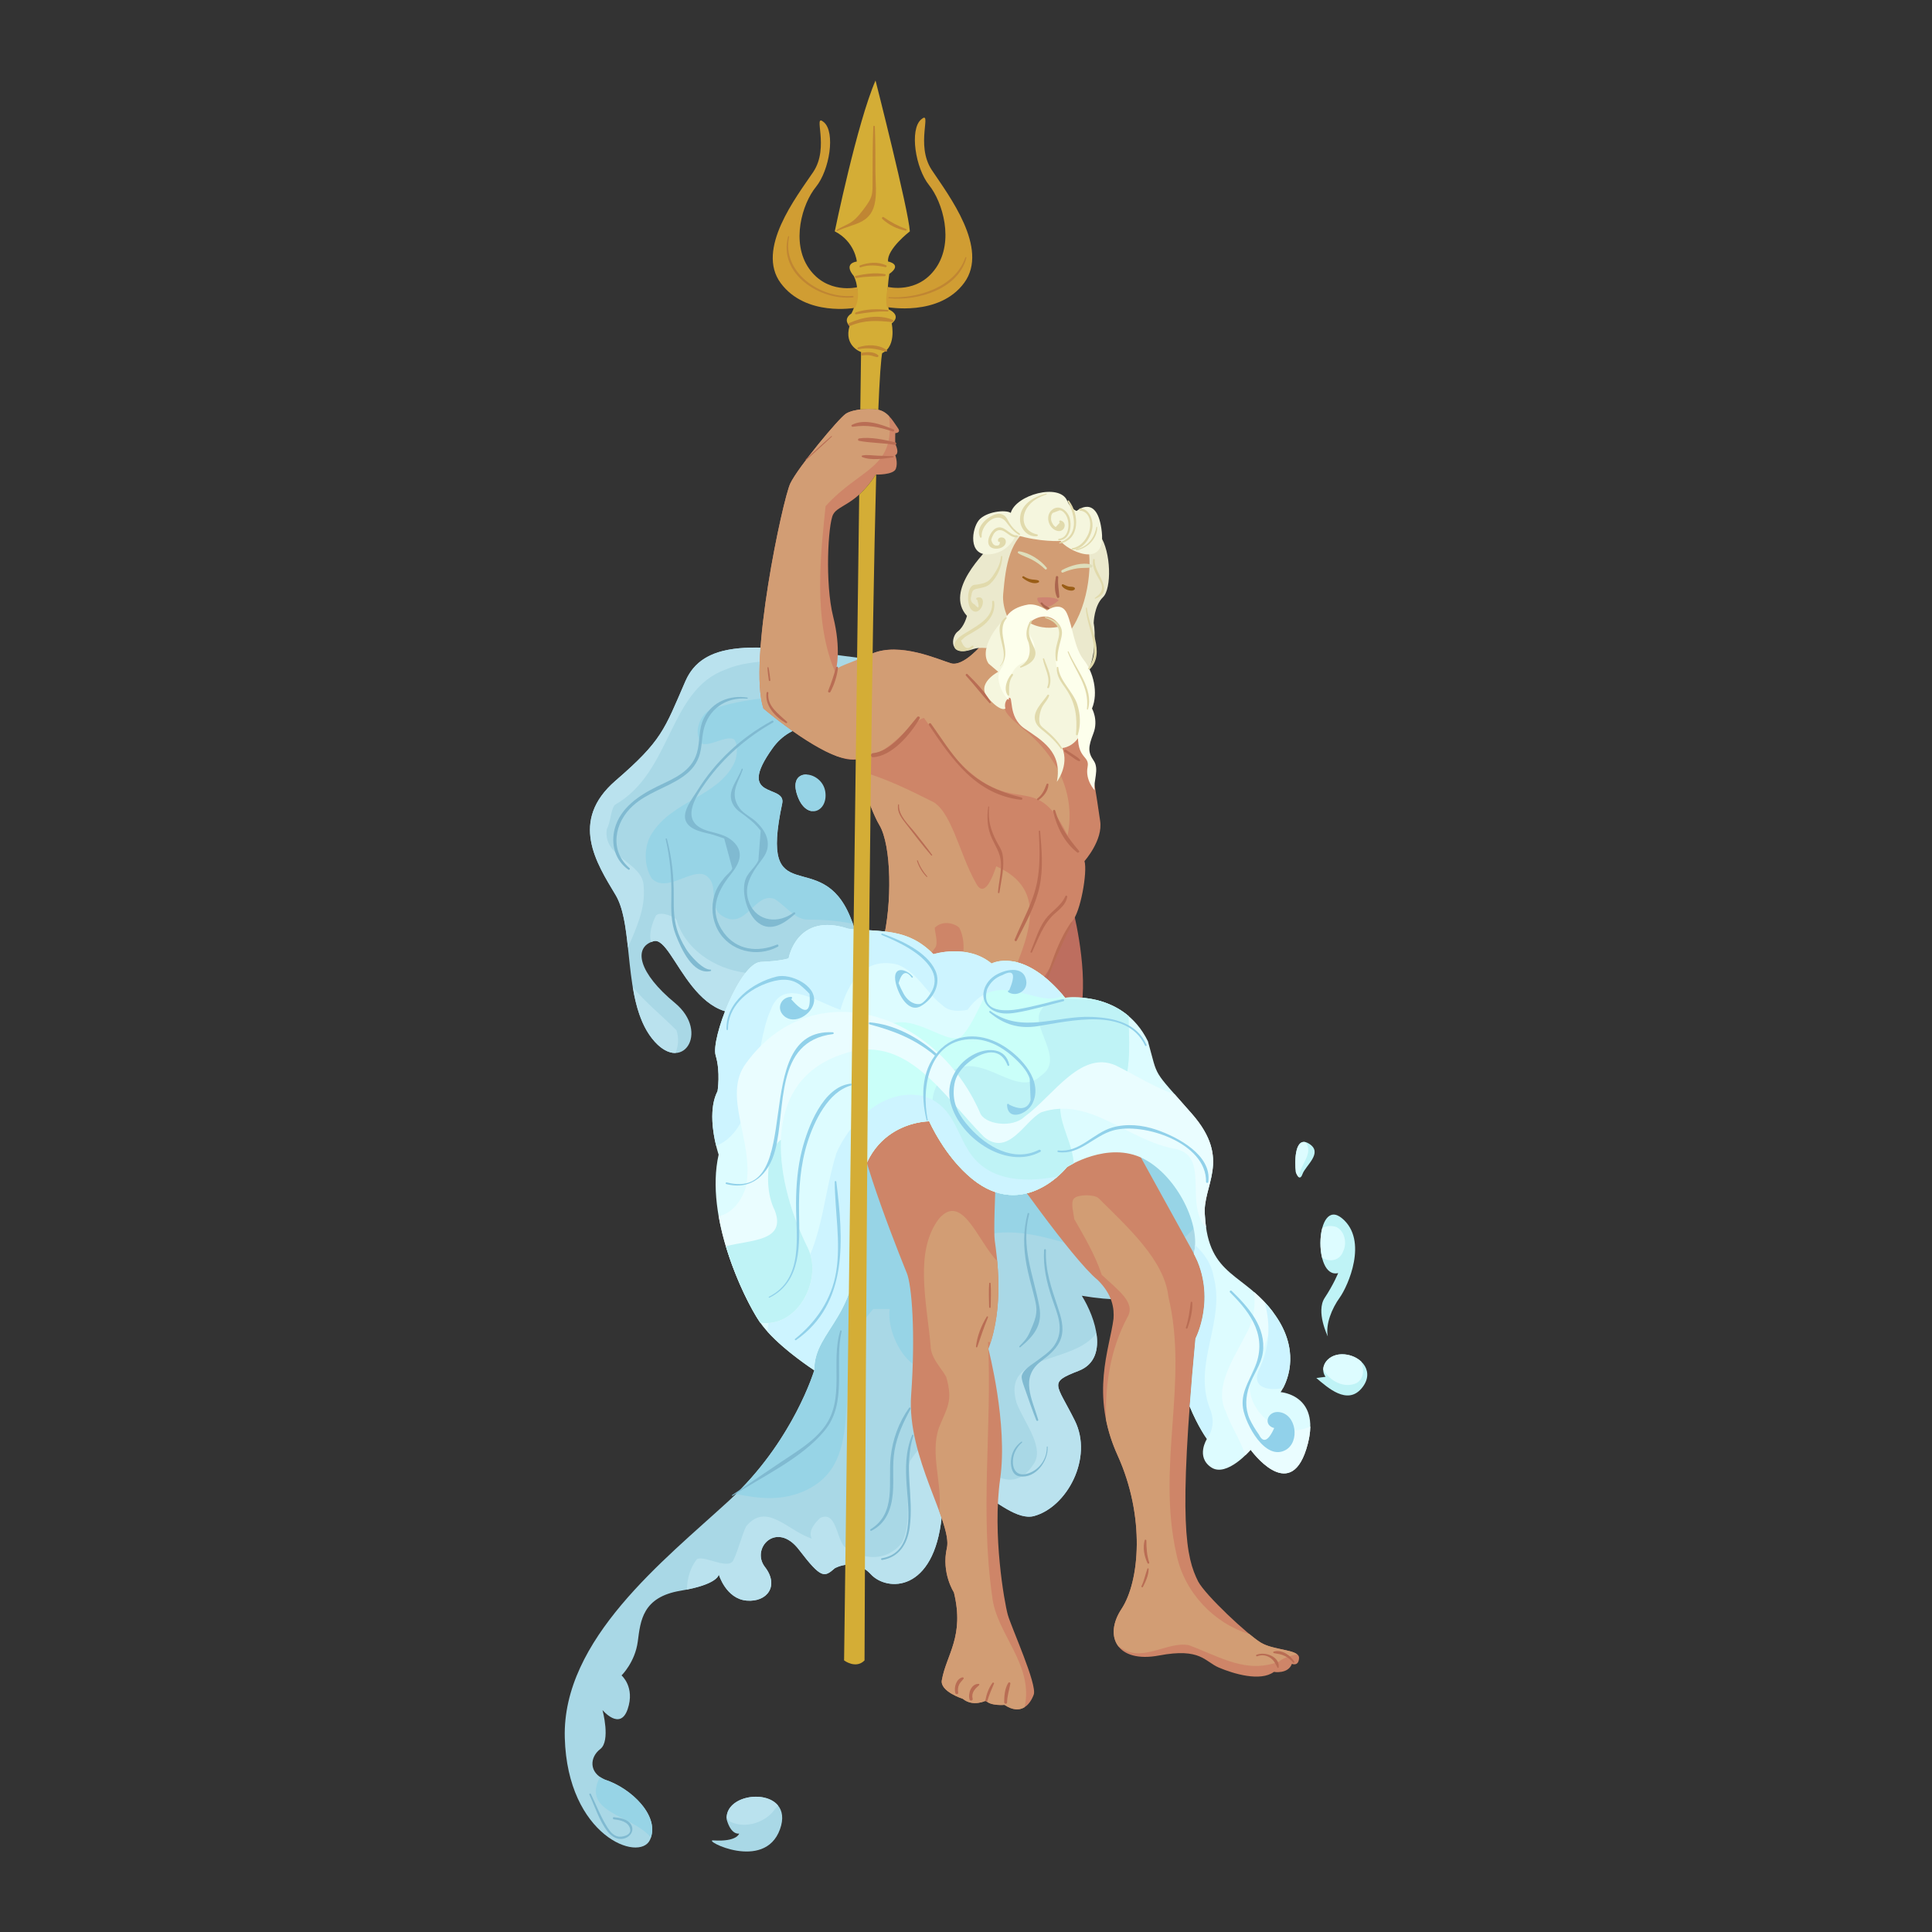 <?xml version="1.0" encoding="utf-8"?>
<!-- Designed by Vexels.com - 2019 All Rights Reserved - https://vexels.com/terms-and-conditions/  -->
<svg version="1.1" id="Layer_1" xmlns="http://www.w3.org/2000/svg" xmlns:xlink="http://www.w3.org/1999/xlink" x="0px" y="0px"
	 viewBox="0 0 1200 1200" enable-background="new 0 0 1200 1200" xml:space="preserve">
<rect x="0" y="0" width="1200" height="1200" fill="#333333" stroke="none"/>
<g>
	<g>
		<g>
			<path fill="#A9D8E6" d="M505.757,851.114c0,0-13.207,44.485-53.148,81.133c-39.941,36.648-103.496,86.021-101.81,147.122
				s46.338,77.559,52.925,63.416c6.587-14.143-10.953-31.883-28.138-37.469c-9.958-4.272-9.353-13.896-2.756-18.941
				s1.393-24.242,1.393-24.242s10.953,13.179,15.635-0.568s-3.807-20.927-3.807-20.927s8.404-8.199,10.088-21.063
				c1.684-12.863,2.878-27.608,26.596-31.552c23.718-3.945,23.703-10.127,23.703-10.127s4.436,15.185,17.339,16.269
				s20.292-9.333,11.34-20.881c-8.951-11.548,7.221-28.963,21.148-10.727s15.729,17.191,22.278,11.487
				c0,0,12.339-7.076,22.364,3.779s39.264,11.379,44.029-35.866c4.765-47.245,37.009,5.196,57.357-0.326s36.902-36.028,25.27-59.31
				c-11.632-23.282-16.543-23.544,2.41-30.876c18.953-7.331,10.606-32.696,1.966-46.626c148.203,25.229,43.05-166.078-58.58-155.501
				C539.331,638.465,484.894,779.917,505.757,851.114z"/>
			<g>
				<path fill="#97D4E6" d="M404.262,1141.276c4.752-13.872-12.093-30.569-28.676-35.96c-1.109-0.476-2.067-1.027-2.921-1.622
					C360.924,1126.116,392.412,1127.062,404.262,1141.276z"/>
				<path fill="#97D4E6" d="M501.649,925.103c40.741-20.37,10.185-78.935,40.741-112.037c2.546,0,7.639,0,10.185,0
					c-2.546,20.37,20.37,53.472,35.648,28.009c15.278-22.917-10.185-66.204,22.917-73.842
					c40.741-10.185,78.935,28.009,119.676,5.093c5.769-3.846,10.445-8.421,13.899-13.582
					c-7.461-48.702-70.037-115.806-131.356-109.424c-74.027-10.854-128.464,130.598-107.601,201.795
					c0,0-12.222,41.116-48.658,76.856C471.737,930.833,486.375,932.74,501.649,925.103z"/>
			</g>
			<path fill="#A9D8E6" d="M442.987,1143.099c-6.939-0.458,31.836,19.727,41.47-6.893c9.635-26.62-34.31-25.119-33.143-6.244
				c2.799,10.179,7.786,8.895,7.786,8.895S457.922,1144.084,442.987,1143.099z"/>
			<path fill="#BAE2EE" d="M631.51,871.631c5.093,12.732,17.824,28.009,10.185,38.194c-15.278,22.917-35.648-2.546-50.926-15.278
				c-10.185-7.639-20.37,5.093-25.463,12.732c-5.093,15.278,2.546,35.648-5.093,50.926c-10.185,12.731-25.463,10.185-35.648,2.546
				c-5.093-5.093-5.093-22.917-15.278-17.824c-2.546,2.546-7.639,7.639-5.093,12.731c-15.278-5.093-28.009-22.917-40.741-7.639
				c-2.546,5.093-5.093,15.278-7.639,20.37c-2.546,7.639-17.824-2.546-22.917,0c-4.116,5.145-6.119,11.956-6.244,18.916
				c19.78-3.933,19.782-9.409,19.782-9.409s4.436,15.185,17.339,16.269c12.903,1.084,20.292-9.333,11.341-20.881
				c-8.952-11.548,7.221-28.963,21.148-10.727c13.927,18.236,15.729,17.191,22.278,11.487c0,0,12.339-7.076,22.364,3.779
				c10.025,10.855,39.264,11.379,44.029-35.866c4.765-47.245,37.009,5.196,57.357-0.326c20.348-5.521,36.902-36.028,25.27-59.31
				c-11.632-23.282-16.543-23.544,2.41-30.876c10.366-4.01,12.556-13.415,11.008-23.392
				C666.415,848.053,621.677,839.675,631.51,871.631z"/>
			<path fill="#BAE2EE" d="M481.279,1123.714c0.707-0.707,1.36-1.466,1.987-2.248c-7.983-9.87-31.818-5.871-31.942,7.668
				c0.627,0.809,1.285,1.558,1.946,2.218C463.455,1136.445,476.186,1131.353,481.279,1123.714z"/>
		</g>
		<g>
			<path fill="#A9D8E6" d="M543.986,409.977c-63.082-7.885-105.137-17.085-118.279,13.142s-14.456,36.798-43.369,61.768
				c-28.913,24.97-11.828,51.254,0,70.968c11.828,19.713,4.093,65.306,22.492,88.962s36.647-3.538,14.306-21.937
				c-22.342-18.399-26.284-34.542-13.142-38.298s26.284,65.897,73.596,38.298s67.025-7.601,48.626-53.083
				c-18.399-45.483-57.153-1.719-42.376-70.727c2.665-12.445-29.529-1.625-5.874-34.48c23.656-32.855,77.162,3.213,81.105-28.328
				C565.013,404.72,543.986,409.977,543.986,409.977z"/>
			<path fill="#97D4E6" d="M485.839,499.07c2.665-12.445-29.529-1.625-5.874-34.48c23.656-32.855,77.162,3.213,81.105-28.328
				c1.447-11.573-0.473-18.18-3.478-21.922c-28.066,22.898-82.361,12.683-117.055,26.968c-5.093,2.546-10.185,12.731-5.093,20.37
				c5.093,2.546,15.278-5.093,20.37-2.546c2.546,2.546,2.546,10.185,0,15.278c-10.185,20.37-38.194,22.917-50.926,43.287
				c-5.093,7.639-5.093,20.37,0,28.009c10.185,10.185,28.009-10.185,35.648,0c5.093,5.093,0,17.824,7.639,22.917
				c15.278,10.185,20.37-15.278,33.102-10.185c7.639,5.093,12.731,12.732,20.37,12.732c9.64,0,19.273,0.755,28.157,2.647
				c-0.495-1.281-1.024-2.617-1.591-4.019C509.816,524.314,471.062,568.078,485.839,499.07z"/>
			<path fill="#BAE2EE" d="M376.881,515.15c2.546-5.093,2.546-12.731,5.093-15.278c35.648-20.37,33.102-71.296,68.75-84.028
				c17.001-7.556,41.007-3.911,62.666-9.838c-46.067-5.909-76.798-7.921-87.682,17.112c-13.142,30.227-14.456,36.798-43.369,61.768
				c-28.913,24.97-11.828,51.254,0,70.968c4.692,7.82,6.305,19.716,7.692,32.695c5.233-12.162,10.984-24.376,9.768-37.752
				C399.797,535.52,374.334,532.974,376.881,515.15z"/>
			<path fill="#BAE2EE" d="M463.455,604.27c-20.37-2.546-38.194-15.278-43.287-33.102c-2.546-2.546-10.185-5.093-12.731-2.546
				c-2.345,4.689-4.638,11.513-3.006,16.545c0.504-0.208,0.996-0.423,1.563-0.585c13.142-3.756,26.284,65.897,73.596,38.298
				c0.37-0.216,0.724-0.404,1.091-0.614C475.854,613.545,470.994,605.778,463.455,604.27z"/>
			<path fill="#BAE2EE" d="M393.007,613.03c1.983,11.947,5.21,23.286,11.822,31.787c5.278,6.786,10.538,9.373,14.836,9.198
				c1.695-4.699,2.068-9.398,0.502-14.097C410.458,630.209,400.756,622.548,393.007,613.03z"/>
			<path fill="#A9D8E6" d="M506.659,490.919c-5.004-2.546-4.921,0.816-7.557,3.861c0-4.275-1.771-10.333,2.171-13.678
				c-4.932-0.31-9.026,3.239-6.36,11.974c2.105,6.899,5.667,10.099,9.061,10.678C509.141,500.738,511.608,497.518,506.659,490.919z"
				/>
		</g>
		<g>
			<path fill="#BD6E5F" d="M665.98,563.037c0,0,9.341,34.844,5.958,61.038c0,0-26.659-3.526-31.531-17.497
				S665.98,563.037,665.98,563.037z"/>
			<g>
				<path fill="#CE8568" d="M610.156,400.094c0,0-11.733,14.146-19.415,11.92c-7.683-2.226-32.03-13.686-49.42-5.908
					c-17.39,7.779-22.007,9.49-22.007,9.49s3.35-12.059-1.818-32.6c-5.168-20.541-3.21-57.514,0-63.505
					c3.21-5.991,14.336-5.739,26.478-24.718c0,0,11.021,0.31,12.458-3.614s-0.381-8.472-0.381-8.472s2.946-0.572,0.064-6.892
					c0,0-0.172-1.393-0.048-6.765c0,0,3.838-0.099,1.652-3.131c-2.186-3.032-5.225-8.86-10.441-10.855
					c-5.216-1.995-17.344-1.077-21.913,1.95c-4.569,3.027-29.892,33.51-34.525,43.366c-4.633,9.857-26.359,110.883-16.646,139.716
					c0,0,39.896,34.122,57.495,31.642c0,0,7.087,28.279,14.561,40.826c7.474,12.547,7.997,48.926,2.068,72.381
					c-5.929,23.455,91.015,29.743,98.233,23.888c7.218-5.855,14.39-31.588,19.429-36.71s9.587-30.49,7.619-37.257
					c0,0,11.665-13.098,9.709-25.019c-1.956-11.921-5.603-46.234-14.121-52.447C660.669,451.164,610.156,400.094,610.156,400.094z"
					/>
				<path fill="#D29D74" d="M634.056,451.493c-2.546-2.546-10.185-7.639-10.185-12.731c-3.052-9.156-3.365-19.226-4.218-29.115
					c-5.687-5.701-9.497-9.552-9.497-9.552s-11.733,14.146-19.415,11.92c-7.683-2.226-31.927-13.451-49.42-5.908
					c-22.007,9.49-21.52,6.982-21.765,13.113c-15.278-33.102-9.528-77.187-6.774-104.825c21.577-23.921,43.65-23.236,39.36-55.987
					c-1.38-1.412-2.976-2.644-4.864-3.366c-5.216-1.996-17.344-1.077-21.913,1.95c-4.569,3.027-29.892,33.51-34.524,43.366
					c-4.633,9.857-26.359,110.883-16.646,139.716c0,0,26.759,22.88,46.115,29.801c27.83,8.848,41.68-20.207,53.558-24.01
					c53.276,77.971,64.87,23.425,89.256,72.994C668.216,493.395,656.973,469.317,634.056,451.493z"/>
				<path fill="#D29D74" d="M618.778,538.067c-2.546,7.639-7.639,20.37-12.731,10.185c-10.185-17.824-15.278-45.833-28.009-50.926
					c-13.611-6.805-27.246-13.599-44.458-18.604c2.6,9.207,7.544,25.212,12.671,33.819c7.474,12.547,7.997,48.926,2.068,72.381
					c-1.466,5.799,3.377,10.542,11.575,14.318c8.007-0.561,15.387-2.292,20.69-10.247c2.546-2.546,0-10.185,0-12.731
					c5.093-5.093,12.731-2.546,15.278,0c5.557,11.114,0.342,22.226,1.983,32.359c10.22,1.352,20.422,2.075,28.859,2.214
					C637.774,583.631,652.74,553.161,618.778,538.067z"/>
			</g>
		</g>
		<g>
			<path fill="#CE8568" d="M533.341,695.325c2.238-13.537,60.787-39.636,87.651-12.037c0,0-4.552,76.825-3.131,87.229
				s5.965,40.984-3.951,67.312c0,0,12.207,46.489,7.306,80.763c-4.901,34.274,2.611,76.6,4.717,84.284
				c2.107,7.683,18.417,43.425,16.143,49.669c-2.274,6.244-7.98,13.171-18.16,6.388c0,0-8.628,0.794-11.564-2.614
				c0,0-8.003,4.053-14.34-1.156c0,0-14.556-4.623-12.978-11.76c2.746-15.626,14.165-27.053,7.445-54.359
				c0,0-7.896-12.056-4.35-27.567s-24.974-56.285-22.209-94.901c2.765-38.616,0.415-68.287-2.686-75.838
				C563.233,790.737,530.699,711.305,533.341,695.325z"/>
			<path fill="#D29D74" d="M616.232,991.307c-7.639-53.472,0-104.398-2.546-157.87c0,0,0.643,0.21,1.604,0.389
				c5.728-17.975,5.302-37.292,4.086-50.55c-11.845-11.951-21.756-43.132-36.246-26.227c-15.278,20.37-7.639,50.926-5.093,78.935
				c0,7.639,7.156,14.242,9.703,19.334c4.323,15.322,0.483,18.86-4.61,31.591c-5.527,16.58,2.268,34.492,0.255,51.809
				c3.563,9.692,5.917,17.619,4.743,22.759c-3.545,15.51,4.351,27.567,4.351,27.567c6.719,27.306-4.699,38.733-7.445,54.359
				c-1.578,7.137,12.978,11.76,12.978,11.76c6.338,5.208,14.34,1.156,14.34,1.156c2.936,3.407,11.564,2.614,11.564,2.614
				c5.343,3.56,9.443,3.326,12.472,1.414C642.32,1033.754,618.569,1014.671,616.232,991.307z"/>
		</g>
		<g>
			<path fill="#CE8568" d="M623.12,720.589c0,0,42.796,61.557,58.648,74.407c9.457,9.321,10.305,18.057,9.849,24.139
				c-2.363,18.695-14.692,46.786,2.561,84.838s13.673,78.327,2.403,95.398c-11.27,17.071-2.692,33.793,23.328,28.882
				c26.02-4.911,28.302,3.803,37.292,7.578c8.99,3.775,25.639,8.833,34.042,2.607c0,0,8.754,1.553,11.163-4.97
				c0,0,4.263,1.802,4.448-3.669c0.185-5.472-15.496-4.505-23.78-9.558c-8.285-5.052-34.212-29.238-38.882-37.957
				c-7.581-15.126-12.453-36.394-1.662-150.913c0,0,13.743-26.185-1.674-54.009c-15.417-27.824-45.196-82.037-45.196-82.037
				S662.699,681.008,623.12,720.589z"/>
			<path fill="#D29D74" d="M738.454,1021.862c20.37,7.639,35.648,17.824,56.018,10.185c1.799-1.799,6.157-3.579,11.245-4.48
				c-3.695-3.074-15.729-3.11-22.643-7.327c-1.704-1.039-4.176-2.916-7.034-5.272c-22.004-6.688-40.207-25.708-45.225-49.124
				c-12.731-56.018,7.639-106.944-5.093-160.416c-2.546-22.917-25.463-43.287-43.287-61.111c-2.546-2.546-12.731-2.546-15.278,0
				c-2.546,2.546,0,10.185,0,12.731c6.088,10.654,13.025,22.237,17.123,34.712c9.814,9.381,21.48,17.23,15.979,26.399
				c-10.857,20.357-13.756,42.16-13.326,63.483c1.387,7.023,3.675,14.46,7.244,22.33c17.253,38.052,13.673,78.327,2.403,95.398
				c-5.79,8.77-6.304,17.425-1.943,23.125c1,0.735,2.032,1.392,3.076,1.913C710.445,1032.047,725.723,1019.316,738.454,1021.862z"/>
		</g>
		<path fill="#EBE9CD" d="M616.42,337.515c-4.415,5.449-30.097,29.327-15.83,45.03c0,0-1.606,6.676-5.754,9.72
			c-4.149,3.045-5.94,16.371,9.741,10.858s67.31,22.139,71.558,13.077c4.248-9.062,4.342-23.34,3.166-29.271
			c0,0,0.244-10.737,5.756-15.963c5.512-5.226,5.122-28.212-1.747-38.239C676.44,322.7,642.482,305.348,616.42,337.515z"/>
		<path fill="#D29D74" d="M676.134,341.259c2.233,13.824-1.284,42.759-17.246,57.276s-37.404-11.608-35.795-29.532
			c1.609-17.924,3.757-34.419,19.023-43.154C657.383,317.114,674.515,331.234,676.134,341.259z"/>
		<path fill="#F5F6DE" d="M627.797,318.559c3.224-11.301,30.27-18.643,35.021-7.58c2.11,5.149,5.895,6.385,5.895,6.385
			s13.021-11.15,15.631,13.027c2.61,24.177-22.475,10.682-25.539,5.602c0,0-12.747,0.849-27.783-3.759
			c0,0-4.167,11.427-16.994,12.117c-12.827,0.689-10.452-15.892-6.054-21.236C612.372,317.771,624.495,316.39,627.797,318.559z"/>
		<path fill="#F5F6DE" d="M631.021,379.628c-6.065,1.126-24.537,21.501-16.994,32.555c2.615,2.172,5.987,5.089,5.987,5.089
			s-14.285,7.391-6.209,16.382s10.671,6.42,10.671,6.42s-1.292-4.217,2.009-6.42c3.3-2.203-0.881,11.516,9.887,18.864
			c10.769,7.347,23.712,14.568,20.062,33.056c0,0,7.785-10.167,3.382-20.974c0,0,7.49-0.275,11.816-9.559
			c0,0,9.964-14.107-2.02-26.997c-11.984-12.89-15.709-17.638-11.433-27.95c5.254-12.669,5.254-12.669,5.254-12.669
			S644.734,396.624,631.021,379.628z"/>
		<path fill="#FDFFEC" d="M650.322,379.179c0,0,8.744-6.42,12.401,1.894c3.657,8.314,4.483,21.392,10.414,28.821
			s9.212,20.396,5.12,30.18c0,0,4.094,7.099,0.879,15.42c-3.214,8.32-3.547,11.618,0.164,16.951
			c3.711,5.333-0.38,12.653,0.648,18.475c0,0-6.023-6.334-4.431-14.499c1.592-8.164-8.449-3.961-5.406-26.765
			c3.043-22.804-23.028-22.457-11.306-56.143c1.865-5.19-7.376-16.498-19.524-6.755c0,0-2.524,3.838,1.445,9.645
			c3.97,5.808,1.047,12.283-6.425,15.781c-7.472,3.498-9.779,16.771-7.816,21.471c1.963,4.7-11.127-10.049-4.339-18.842
			c6.788-8.794-10.807-34.559,16.651-39.351C645.079,374.94,650.322,379.179,650.322,379.179z"/>
		<path fill="#D4AD36" d="M534.821,218.643c0,0-10.839-3.614-7.153-16.185c0,0-4.517-3.983,1.16-7.746
			c0,0,7.036-12.407,1.428-23.363c0,0-6.923-7.373,1.931-8.932c0,0-1.112-12.266-13.689-18.727c0,0,13.91-67.572,25.308-93.692
			c0,0,20.405,79.946,21.322,93.692c0,0-14.326,11.009-13.546,18.727c0,0,9.273,1.689,0.78,7.718c0,0-2.198,13.338-0.349,22.059
			c0,0,8.394,3.409,1.849,8.721c0,0,3.514,16.098-7.792,19.085C542.129,221.502,534.821,218.643,534.821,218.643z"/>
		<path fill="#D09D33" d="M532.286,178.422c0,0-18.465,4.554-29.807-11.665s-4.221-40.217,4.293-50.642
			c8.513-10.425,12.223-34.02,4.947-40.211c-7.276-6.191,3.854,15.437-6.643,30.971c-10.497,15.534-35.741,47.948-20.158,68.969
			s46.132,15.342,46.132,15.342S534.316,185.493,532.286,178.422z"/>
		<path fill="#D09D33" d="M551.556,178.223c0,0,18.465,4.621,29.807-11.837s4.221-40.809-4.293-51.388
			c-8.513-10.579-12.223-34.522-4.947-40.804c7.276-6.282-3.854,15.664,6.643,31.427c10.497,15.763,35.741,48.655,20.158,69.985
			c-15.583,21.33-48.034,15.097-48.034,15.097S549.526,185.399,551.556,178.223z"/>
		<path fill="#CE8472" d="M644.741,371.225c0,0,9.753-1.21,12.841,1.603c0,0-4.477,4.197-7.706,4.187
			S642.93,372.026,644.741,371.225z"/>
		<path fill="#97D4E6" d="M494.914,493.076c5.257,17.228,19.613,11.681,17.692-1.316
			C510.684,478.763,489.657,475.849,494.914,493.076z"/>
		<g>
			<path fill="#BFF3F6" d="M804.894,728.111c-0.934-7.391-0.571-23.279,8.274-17.678c8.846,5.601-2.281,13.475-4.174,18.819
				C807.101,734.596,804.894,728.111,804.894,728.111z"/>
			<path fill="#BFF3F6" d="M824.713,830.049c-1.463-7.473,2.445-17.193,7.446-24.149c5-6.956,17.906-35.516,1.399-49.193
				c-16.508-13.676-18.334,37.997-2.398,34.012c0,0-2.756,6.905-8.373,15.422S824.713,830.049,824.713,830.049z"/>
			<path fill="#BFF3F6" d="M817.597,855.901c7.223,6.161,19.09,16.789,27.936,6.629c8.846-10.161,0.395-20.26-10.232-21.292
				c-10.626-1.032-16.272,8.036-11.984,13.921L817.597,855.901z"/>
			<g>
				<g>
					<path fill="#DDFCFF" d="M795.413,864.682c0,0,15.499-21.041-3.382-47.843c-18.881-26.802-41.459-22.981-43.637-61.699
						c-1.962-18.843,17.155-34.551-8.109-63.369c-25.264-28.818-20.605-21.284-27.289-45.025c-15.772-32.13-51.451-27-51.451-27
						c-26.371-32.027-45.65-21.284-45.65-21.284c-15.092-12.524-36.125-5.794-36.125-5.794
						c-16.04-16.411-32.087-13.736-52.819-15.808c-32.124-10.596-37.111,18.375-37.111,18.375s-4.319,1.686-17.254,2.214
						c-12.935,0.528-31.17,47.798-28.066,58.118c3.104,10.32,1.176,22.159,1.176,22.159c-7.74,14.866,0.669,39.424,0.669,39.424
						c-8.8,38.992,15.715,89.374,25.48,103.872c9.765,14.499,33.911,30.092,33.911,30.092c-0.122-26.514,30.53-32.043,27.194-93.528
						c-3.337-61.485,44.208-61.125,44.208-61.125s9.495,21.789,26.717,35.774c32.317,26.244,58.837-7.34,58.837-7.34
						s25.442-16.587,47.632-5.137c21.159,10.919,35.771,41.871,31.158,58.839c14.345,27.358,1.027,52.773,1.027,52.773
						c-1.486,15.774-2.67,29.745-3.595,42.203c5.196,12.677,10.698,20.17,10.698,20.17s-7.058,11.096,2.633,17.647
						c9.691,6.551,24.534-10.903,24.534-10.903s23.917,33.294,34.541-0.375C821.966,866.444,795.413,864.682,795.413,864.682z"/>
					<g>
						<path fill="#CAFFF9" d="M664.612,675.567c12.731-10.185,28.009,15.278,33.102,0c4.944-14.832,3.496-29.665,3.235-44.497
							c-17.13-14.509-39.403-11.323-39.403-11.323c-12.537-15.226-23.464-20.777-31.486-22.42
							c-17.216,9.187-20.634,31.917-31.651,45.138c-7.639,10.185-30.555-15.278-48.38-5.093
							c-31.848,19.905-21.683,53.815-12.079,85.915c11.689-27.003,39.209-26.826,39.209-26.826s9.495,21.79,26.717,35.774
							c32.317,26.244,58.837-7.34,58.837-7.34s1.531-0.995,4.156-2.327C665.962,705.502,650.102,688.003,664.612,675.567z"/>
						<path fill="#BFF3F6" d="M700.948,631.069c-6.507-5.511-13.751-8.461-20.24-10.011c-13.358,0.478-27.768-4.126-33.921,6.129
							c-7.639,10.185,15.278,30.555,0,40.741c-15.278,15.278-35.648-15.278-56.018-2.546c-16.899,10.14-12.485,28.13-5.374,45.784
							c4.467,6.793,10.669,14.728,18.48,21.071c32.317,26.244,58.837-7.34,58.837-7.34s1.531-0.995,4.156-2.327
							c-0.907-17.066-16.766-34.565-2.257-47.002c12.731-10.185,28.009,15.278,33.102,0
							C702.658,660.734,701.21,645.902,700.948,631.069z"/>
					</g>
				</g>
				<path fill="#EAFDFF" d="M794.473,886.909c-15.278-7.639-22.917-22.917-15.278-38.194c5.983-10.471,10.186-21.823,11.622-33.536
					c-3.886-5.213-7.902-9.222-11.848-12.636c1.019,9.199-0.522,18.197-4.867,25.802c-7.639,15.278-20.37,33.102-12.732,48.38
					c2.747,8.24,9.19,17.961,12.153,27.167c2.006-1.922,3.278-3.403,3.278-3.403s23.917,33.294,34.541-0.375
					c1.74-5.514,2.469-10.158,2.494-14.093C808.215,888.643,801.878,889.377,794.473,886.909z"/>
				<path fill="#CDF4FF" d="M751.186,874.177c-10.185-28.009,10.185-53.472,2.546-81.481c-1.274-7.644-5.736-14.013-11.47-19.426
					c-0.097,1.876-0.312,3.684-0.759,5.328c14.345,27.358,1.027,52.773,1.027,52.773c-1.486,15.774-2.67,29.745-3.595,42.203
					c5.177,12.629,10.653,20.109,10.694,20.165C753.428,888.354,754.59,881.838,751.186,874.177z"/>
				<path fill="#CDF4FF" d="M781.741,851.261c-4.562,11.405,7.209,12.584,15.206,10.878c3.387-6.356,10.087-24.003-4.915-45.299
					c-2.176-3.088-4.401-5.756-6.638-8.143C789.486,822.522,788.563,837.617,781.741,851.261z"/>
				<path fill="#CDF4FF" d="M478.732,627.187c7.639-20.37,28.009-5.093,43.287,0c5.093-17.824,15.278-33.102,35.648-28.009
					c12.731,5.093,17.824,17.824,28.009,25.463c5.093,5.093,15.278,2.546,15.278,2.546c19.595-26.944,43.899,0.287,59.319-8.934
					c-25.714-30.158-44.378-19.791-44.378-19.791c-15.092-12.524-36.125-5.794-36.125-5.794
					c-16.04-16.411-32.087-13.736-52.819-15.808c-32.124-10.596-37.111,18.375-37.111,18.375s-4.319,1.686-17.254,2.214
					c-12.935,0.528-31.17,47.798-28.066,58.118c3.104,10.32,1.176,22.159,1.176,22.159c-5.485,10.535-2.864,25.898-0.869,33.979
					C471.977,700.914,467.661,651.544,478.732,627.187z"/>
				<path fill="#CDF4FF" d="M600.954,713.761c-7.639-12.731-10.185-28.009-28.009-33.102c-25.463-5.093-45.833,17.824-53.472,35.648
					c-10.185,33.102-7.639,63.657-35.648,91.667c-4.107,4.107-6.72,11.167-7.091,19.184c11.213,12.439,29.023,23.956,29.023,23.956
					c-0.122-26.514,30.53-32.043,27.194-93.528c-3.337-61.485,44.208-61.125,44.208-61.125s9.495,21.79,26.717,35.774
					c23.318,18.936,43.612,6.727,53.11-1.542C634.837,735.098,612.261,733.143,600.954,713.761z"/>
				<g>
					<path fill="#EAFDFF" d="M636.602,693.391c-7.639,7.639-25.463,5.093-28.009-2.546
						c-28.009-63.657-104.398-86.574-145.139-30.555c-15.278,20.37,5.093,48.38,0,76.389c-2.813,9.844-9.511,17.345-17.087,18.668
						c5.002,28.621,18.745,55.679,25.478,65.676c0.109,0.162,0.243,0.326,0.356,0.488c23.471,3.616,39.137-27.258,29.448-46.638
						c-20.37-40.741-30.556-101.852,20.37-119.676c40.741-15.278,63.657,25.463,89.12,50.926
						c15.278,12.731,25.463-10.185,35.648-15.278c30.555-10.185,53.472,17.824,84.028,22.917c20.37,5.093,5.093,33.102,17.824,48.38
						c0.154,0.103,0.325,0.204,0.481,0.307c-0.329-2.26-0.578-4.678-0.726-7.307c-1.962-18.843,17.155-34.551-8.109-63.369
						c-4.406-5.025-7.885-8.928-10.69-12.101c-12.395-4.203-25.035-12.139-34.428-16.835
						C672.25,650.104,654.426,680.659,636.602,693.391z"/>
					<path fill="#BFF3F6" d="M478.732,716.307c-2.546,12.731-2.546,25.463,2.546,35.648c7.207,19.219-15.049,18.041-30.419,22.124
						c6.307,21.096,15.754,39.175,20.986,46.942c0.109,0.162,0.243,0.326,0.356,0.488c23.471,3.616,39.137-27.258,29.448-46.638
						c-9.971-19.942-17.479-44.757-16.597-66.995C482.212,710.109,480.101,713.57,478.732,716.307z"/>
				</g>
			</g>
			<path fill="#DDFCFF" d="M810.907,709.451c-6.618-1.64-6.859,11.967-6.013,18.66c0,0,0.974,2.841,2.181,3.201
				C806.533,724.024,816.489,716.737,810.907,709.451z"/>
			<path fill="#DDFCFF" d="M834.261,777.172c2.546-5.093,0.953-12.485-4.14-15.031c-3.203-1.068-6.395-0.776-8.847,0.654
				c-1.459,5.508-1.511,12.712-0.083,18.462C826.57,784.374,832.463,782.565,834.261,777.172z"/>
			<path fill="#DDFCFF" d="M842.852,858.9c4.336-2.89,4.564-8.241,2.559-13.259c-2.569-2.399-6.188-4.021-10.11-4.402
				c-8.128-0.789-13.323,4.33-13.407,9.414C825.844,857.769,835.08,862.786,842.852,858.9z"/>
		</g>
		<g>
			<path fill="#D4AD36" d="M545.533,254.544c0.79-19.388,1.646-32.092,2.573-36.172c0,0-5.576-7.026-13.285,0.271l-0.463,35.672
				C538.3,253.821,542.512,253.874,545.533,254.544z"/>
			<path fill="#D4AD36" d="M543.972,294.773c-3.583,5.601-7.071,9.499-10.3,12.406l-9.397,724.139c0,0,7.292,5.512,12.703,0
				c0,0,1.755-532.907,7.243-736.541C544.076,294.774,543.972,294.773,543.972,294.773z"/>
		</g>
	</g>
	<g>
		<g>
			<path fill="#DEDEBB" d="M660.279,355.606c2.919-1.266,5.907-2.158,9.061-2.605c2.826-0.4,5.64-0.147,8.45-0.474
				c0.912-0.106,1.059-1.557,0.164-1.817c-5.916-1.718-12.999,0.582-18.276,3.342C658.75,354.537,659.273,356.042,660.279,355.606
				L660.279,355.606z"/>
		</g>
		<g>
			<path fill="#DEDEBB" d="M650.059,352.534c-4.028-4.904-10.706-9.196-17.057-10.117c-0.741-0.107-1.145,0.823-0.481,1.241
				c2.619,1.649,5.662,2.47,8.397,3.923c2.982,1.585,5.764,3.607,8.182,5.963C649.76,354.187,650.61,353.205,650.059,352.534
				L650.059,352.534z"/>
		</g>
		<g>
			<path fill="#995D16" d="M635.113,358.909c2.516,2.003,6.73,4.379,9.976,2.82c0.598-0.287,0.301-1.079-0.199-1.251
				c-1.287-0.442-2.692-0.367-4.03-0.575c-1.842-0.287-3.442-0.935-4.993-1.937C635.302,357.601,634.568,358.475,635.113,358.909
				L635.113,358.909z"/>
		</g>
		<g>
			<path fill="#995D16" d="M659.53,363.858c0.75,1.256,2.041,1.999,3.384,2.502c1.381,0.517,3.411,0.905,4.544-0.231
				c0.308-0.309,0.218-0.996-0.149-1.222c-1.047-0.647-2.421-0.363-3.613-0.626c-1.233-0.271-2.287-0.911-3.447-1.373
				C659.715,362.696,659.268,363.419,659.53,363.858L659.53,363.858z"/>
		</g>
	</g>
	<g>
		<path fill="#AB654E" d="M655.81,358.369c-0.715,4.023-1.087,8.932,0.778,12.709c0.349,0.707,1.402,0.229,1.369-0.457
			c-0.195-4.062-1.078-7.821-0.656-11.969C657.397,357.698,655.983,357.392,655.81,358.369L655.81,358.369z"/>
	</g>
	<g>
		<path fill="#AB654E" d="M646.415,375.017c0.983,1.626,2.767,3.456,4.829,3.371c0.482-0.02,0.794-0.658,0.319-0.956
			c-1.514-0.95-3.008-1.455-4.098-2.983C647.031,373.841,646.008,374.343,646.415,375.017L646.415,375.017z"/>
	</g>
	<g>
		<g>
			<path fill="#E1DAAC" d="M657.697,335.644c6.551-0.268,8.039-7.912,6.881-13.243c-1.074-4.949-6.719-9.712-11.388-5.519
				c-4.184,3.758-1.848,11.459,3.474,12.855c4.53,1.189,6.696-5.199,2.086-6.466c-0.803-0.22-1.139,0.924-0.481,1.32
				c-0.849,0.932-1.698,1.864-2.547,2.796c-0.848-0.553-1.5-1.27-1.957-2.149c-0.8-1.332-1.069-2.374-0.899-3.922
				c-0.036-1.014,0.284-1.912,0.961-2.695c1.463-0.556,2.926-1.112,4.39-1.668c1.81,0.048,3.491,2.209,4.195,3.597
				c2.325,4.586,1.614,13.537-4.762,14.133C657.107,334.734,657.145,335.666,657.697,335.644L657.697,335.644z"/>
		</g>
		<g>
			<path fill="#E1DAAC" d="M631.553,332.575c-4.758-0.055-7.94-7.158-13.131-4.386c-3.059,1.633-6.42,8.344-3.487,11.295
				c2.562,2.578,9.765,1.246,9.806-2.98c0.036-3.731-5.73-3.367-4.764-0.313c0.152,0.482,0.743,0.591,1.042,0.175
				c0.082,1.686-0.452,2.511-1.599,2.475c-1.778,0.303-3.012-0.827-3.703-3.391c0.027-0.865,0.689-2.343,1.111-3.16
				c1.373-2.657,3.738-3.865,6.509-2.416c2.816,1.472,4.77,4.055,8.204,3.92C632.32,333.763,632.344,332.584,631.553,332.575
				L631.553,332.575z"/>
		</g>
		<g>
			<path fill="#E1DAAC" d="M649.222,383.81c2.305,0.791,4.618,1.898,6.321,3.703c3.373,3.576,2.453,7.076,1.247,11.298
				c-1.135,3.974-1.561,7.402-0.891,11.494c0.077,0.468,0.869,0.49,0.863-0.02c-0.054-4.755,0.946-8.435,2.13-12.926
				c0.616-2.336,1.104-4.688,0.279-7.046c-1.492-4.262-5.742-6.067-9.759-7.142C649.049,383.074,648.862,383.686,649.222,383.81
				L649.222,383.81z"/>
		</g>
		<g>
			<path fill="#E1DAAC" d="M656.364,414.653c-0.154,5.663,2.756,8.909,5.831,13.421c6,8.804,7.006,17.696,6.112,28.05
				c-0.06,0.691,0.976,0.801,1.171,0.173c1.9-6.112,1.554-12.62-0.351-18.718c-2.495-7.987-11.101-14.66-11.802-22.975
				C657.279,414.056,656.379,414.105,656.364,414.653L656.364,414.653z"/>
		</g>
		<g>
			<path fill="#E1DAAC" d="M640.09,385.575c-1.986,3.172-2.996,6.613-2.307,10.368c0.253,1.377,0.902,2.373,1.237,3.689
				c1.511,5.925-0.039,11.422-5.24,14.266c-0.457,0.25-0.191,0.94,0.315,0.758c3.796-1.363,8.314-3.585,8.979-8.078
				c0.278-1.88-0.335-3.34-1.128-5.023c-2.627-5.579-4.362-9.447-1.06-15.427C641.182,385.593,640.427,385.038,640.09,385.575
				L640.09,385.575z"/>
		</g>
		<g>
			<path fill="#E1DAAC" d="M628.222,418.697c-2.873,3.337-5.02,9.172-2.315,13.21c0.246,0.368,0.898,0.123,0.896-0.299
				c-0.018-4.605-0.503-8.215,2.363-12.158C629.566,418.9,628.671,418.176,628.222,418.697L628.222,418.697z"/>
		</g>
		<g>
			<path fill="#E1DAAC" d="M659.66,464.609c-2.81-4.569-6.248-7.94-10.353-11.36c-1.059-0.882-2.298-1.741-3.052-2.922
				c-1.708-2.677-0.282-9.042,1.379-11.774c1.405-2.313,3.031-3.787,3.992-6.377c0.235-0.633-0.711-1.009-1.059-0.47
				c-3.052,4.743-9.748,10.259-7.365,16.666c1.04,2.798,3.632,4.625,5.844,6.418c3.822,3.096,7.089,6.3,9.93,10.358
				C659.304,465.616,659.946,465.074,659.66,464.609L659.66,464.609z"/>
		</g>
		<g>
			<path fill="#E1DAAC" d="M651.54,427.115c2.596-6.194-1.086-12.17-3.026-18.005c-0.142-0.428-0.841-0.241-0.763,0.202
				c1.03,5.851,5.022,11.419,2.745,17.475C650.246,427.453,651.272,427.757,651.54,427.115L651.54,427.115z"/>
		</g>
		<g>
			<path fill="#E1DAAC" d="M663.163,404.912c4.727,12.225,13.611,21.383,11.944,35.452c-0.054,0.456,0.571,0.529,0.688,0.106
				c3.551-12.768-7.457-24.736-12.091-35.741C663.564,404.392,663.03,404.566,663.163,404.912L663.163,404.912z"/>
		</g>
		<g>
			<path fill="#E1DAAC" d="M621.26,413.785c8.464-8.692-3.636-20.776,3.944-29.745c0.325-0.385-0.239-0.886-0.62-0.6
				c-10.016,7.524,4.218,21.747-3.46,30.199C621.039,413.733,621.17,413.877,621.26,413.785L621.26,413.785z"/>
		</g>
		<g>
			<path fill="#E1DAAC" d="M621.741,345.651c-0.444,4.14-1.813,7.005-3.984,10.416c-3.007,4.722-4.31,5.938-10.459,6.945
				c-1.998,0.327-2.733-0.062-4.095,1.423c-2.663,2.903-2.679,12.523,0.863,14.864c5.588,3.693,9.819-10.098,2.719-8.055
				c-0.685,0.197-0.576,1.322,0.178,1.27c1.557,5.063,1.041,6.06-1.548,2.991c-2.27-1.125-2.956-2.989-2.057-5.591
				c0.433-4.515,2.422-3.818,6.211-4.803c2.295-0.596,3.619-0.817,5.497-2.555c4.489-4.154,7.269-10.813,7.49-16.809
				C622.575,345.228,621.798,345.118,621.741,345.651L621.741,345.651z"/>
		</g>
		<g>
			<path fill="#E1DAAC" d="M678.932,347.657c-0.47,3.466,0.563,6.352,2.165,9.404c1.151,2.193,3.01,4.62,3.337,7.101
				c0.45,3.41-1.827,5.367-4.34,7.172c-0.267,0.192-0.061,0.656,0.264,0.53c12.865-5.002-1.149-15.582-0.383-24.147
				C680.035,347.042,679.021,346.998,678.932,347.657L678.932,347.657z"/>
		</g>
		<g>
			<path fill="#E1DAAC" d="M674.425,377.739c0.588,12.79,10.072,25.287,1.495,37.311c-0.373,0.523,0.419,1.184,0.872,0.725
				c10.344-10.484-0.605-26.237-1.674-38.108C675.077,377.217,674.405,377.294,674.425,377.739L674.425,377.739z"/>
		</g>
		<g>
			<path fill="#E1DAAC" d="M616.231,373.785c0.872,9.441-8.01,14.104-14.819,18.341c-2.711,1.687-7.315,4.081-8.368,7.324
				c-2.153,6.628,8.785,5.871,11.557,2.371c0.423-0.534-0.381-1.055-0.848-0.715c-2.759,2.627-5.04,1.536-6.842-3.274
				c0.443-0.37,0.886-0.74,1.329-1.11c1.309-1.535,3.858-2.663,5.555-3.714c2.536-1.571,5.186-3.041,7.465-4.987
				c4.341-3.708,7.053-8.625,6.195-14.391C617.352,372.94,616.166,373.082,616.231,373.785L616.231,373.785z"/>
		</g>
		<g>
			<path fill="#E1DAAC" d="M666.022,341.318c6.621,0.319,11.563-7.39,12.441-13.273c0.736-4.929-1.728-12.09-7.517-12.289
				c-0.777-0.027-0.916,1.287-0.127,1.375c7.166,0.805,7.279,9.89,5.043,14.776c-1.916,4.189-5.106,7.862-9.854,8.572
				C665.547,340.549,665.53,341.294,666.022,341.318L666.022,341.318z"/>
		</g>
		<g>
			<path fill="#E1DAAC" d="M668.62,341.796c6.826-1.225,12.873-7.177,12.912-14.359c0.002-0.327-0.512-0.35-0.566-0.033
				c-1.154,6.715-5.491,12.327-12.418,13.7C668.113,341.189,668.176,341.876,668.62,341.796L668.62,341.796z"/>
		</g>
		<g>
			<path fill="#E1DAAC" d="M658.207,337.572c12.906-2.319,12.139-18.432,5.669-26.624c-0.287-0.363-0.958-0.009-0.723,0.425
				c4.778,8.804,7.191,21.663-5.085,25.574C657.724,337.056,657.841,337.638,658.207,337.572L658.207,337.572z"/>
		</g>
		<g>
			<path fill="#E1DAAC" d="M633.383,331.438c-2.701-1.811-4.78-3.92-6.484-6.675c-0.927-1.499-1.567-3.348-3.024-4.465
				c-2.068-1.586-4.58-1.342-6.843-0.368c-4.926,2.119-11.243,7.978-8.277,13.77c0.283,0.553,1.04,0.239,0.981-0.333
				c-0.724-6.968,9.33-16.714,15.206-9.133c2.494,3.217,4.243,5.787,7.907,7.953C633.35,332.483,633.882,331.772,633.383,331.438
				L633.383,331.438z"/>
		</g>
		<g>
			<path fill="#E1DAAC" d="M649.789,306.572c-7.822,1.959-16.164,6.76-16.235,15.871c-0.045,5.741,4.48,11.214,10.468,10.624
				c0.593-0.058,0.89-1.004,0.177-1.146c-8.24-1.639-10.597-9.762-6.299-16.476c2.77-4.326,7.353-6.761,12.071-8.332
				C650.327,306.996,650.141,306.484,649.789,306.572L649.789,306.572z"/>
		</g>
	</g>
	<g>
		<g>
			<path fill="#B96D54" d="M542.318,470.318c11.845-0.65,23.476-14.59,28.91-24.119c0.51-0.895-0.908-1.604-1.516-0.874
				c-6.752,8.114-16.254,21.372-27.608,22.491C540.496,467.973,540.702,470.406,542.318,470.318L542.318,470.318z"/>
		</g>
		<g>
			<path fill="#B96D54" d="M599.994,419.7c5.039,5.463,9.525,11.392,14.511,16.893c0.394,0.434,1.198-0.055,0.88-0.592
				c-3.832-6.464-9.103-12.034-14.453-17.262C600.31,418.131,599.411,419.069,599.994,419.7L599.994,419.7z"/>
		</g>
		<g>
			<path fill="#B96D54" d="M661.264,466.909c1.511,1.068,3.021,2.135,4.532,3.203c1.404,0.992,2.753,2.089,4.389,2.661
				c0.569,0.199,0.949-0.546,0.591-0.959c-1.023-1.181-2.362-1.955-3.659-2.804c-1.676-1.097-3.352-2.195-5.026-3.296
				C661.406,465.264,660.588,466.432,661.264,466.909L661.264,466.909z"/>
		</g>
		<g>
			<path fill="#B96D54" d="M576.978,450.397c14.422,21.384,29.313,43.169,57.165,46.377c0.946,0.109,1.232-1.231,0.289-1.464
				c-14.08-3.481-26.732-9.051-36.809-19.867c-7.327-7.864-13.116-17.205-19.35-25.929
				C577.686,448.693,576.414,449.56,576.978,450.397L576.978,450.397z"/>
		</g>
		<g>
			<path fill="#B96D54" d="M654.094,503.889c2.227,9.659,6.979,19.369,14.939,25.571c0.646,0.504,1.746-0.31,1.148-1.01
				c-6.522-7.637-11.972-15.198-14.775-24.949C655.16,502.647,653.898,503.037,654.094,503.889L654.094,503.889z"/>
		</g>
		<g>
			<path fill="#B96D54" d="M644.981,496.975c3.159-2.152,6.058-5.695,6.232-9.672c0.032-0.726-0.969-0.787-1.197-0.168
				c-1.301,3.541-2.63,6.532-5.729,8.881C643.752,496.421,644.422,497.355,644.981,496.975L644.981,496.975z"/>
		</g>
		<g>
			<path fill="#B96D54" d="M645.224,516.332c0.533,10.546,0.968,21.153-1.064,31.57c-2.436,12.489-9.085,23.931-13.921,35.646
				c-0.349,0.844,0.854,1.503,1.281,0.662c5.446-10.714,11.696-21.817,14.189-33.665c2.386-11.341,1.3-22.892,0.327-34.326
				C645.992,515.688,645.198,515.812,645.224,516.332L645.224,516.332z"/>
		</g>
		<g>
			<path fill="#B96D54" d="M641.014,591.455c3.872-8.3,6.937-17.519,13.84-23.769c3.502-3.171,7.107-5.755,8.04-10.613
				c0.125-0.652-0.866-1.178-1.162-0.478c-2.643,6.245-8.537,9.119-12.409,14.35c-4.275,5.775-6.456,13.636-9.25,20.187
				C639.82,591.726,640.748,592.026,641.014,591.455L641.014,591.455z"/>
		</g>
		<g>
			<path fill="#B96D54" d="M613.836,501.099c-1.008,6.896-0.637,13.273,2.281,19.698c2.193,4.829,5.067,8.784,5.535,14.407
				c0.507,6.099-1.356,12.946-1.785,19.068c-0.04,0.576,0.808,0.658,0.891,0.088c1.077-7.427,3.448-16.463,1.886-23.925
				c-0.655-3.127-2.171-4.887-3.567-7.608c-3.783-7.375-5.431-13.019-4.729-21.623C614.374,500.878,613.885,500.759,613.836,501.099
				L613.836,501.099z"/>
		</g>
		<g>
			<path fill="#B96D54" d="M557.823,499.782c-0.738,5.031,2.323,8.55,5.258,12.347c4.997,6.464,9.971,13.012,15.325,19.185
				c0.266,0.307,0.779-0.023,0.531-0.369c-3.343-4.68-6.969-9.156-10.523-13.678c-3.854-4.904-10.468-10.674-10.029-17.38
				C558.408,499.532,557.878,499.408,557.823,499.782L557.823,499.782z"/>
		</g>
		<g>
			<path fill="#B96D54" d="M569.547,534.711c1.251,3.773,3.208,7.13,6.008,9.963c0.229,0.231,0.542-0.134,0.334-0.368
				c-2.549-2.878-4.545-6.138-5.8-9.778C569.968,534.179,569.431,534.361,569.547,534.711L569.547,534.711z"/>
		</g>
		<g>
			<path fill="#B96D54" d="M650.886,607.404c4.466-11.731,9.418-22.841,15.198-33.972c0.237-0.456-0.492-0.817-0.782-0.42
				c-7.28,9.987-11.303,22.492-15.255,34.078C649.862,607.634,650.68,607.945,650.886,607.404L650.886,607.404z"/>
		</g>
		<g>
			<path fill="#B96D54" d="M519.24,414.562c-1.337,4.951-2.883,9.754-4.853,14.49c-0.387,0.929,0.946,1.568,1.415,0.672
				c2.455-4.691,4.11-9.74,4.711-15.01C520.598,413.971,519.425,413.876,519.24,414.562L519.24,414.562z"/>
		</g>
		<g>
			<path fill="#B96D54" d="M476.136,430.289c-1.227,8.02,5.501,15.057,11.965,18.8c0.491,0.284,1.157-0.365,0.694-0.801
				c-5.287-4.98-12.507-9.657-11.565-17.952C477.309,429.629,476.24,429.605,476.136,430.289L476.136,430.289z"/>
		</g>
		<g>
			<path fill="#B96D54" d="M478.477,422.476c-0.324-2.619-0.578-5.251-1.139-7.832c-0.086-0.398-0.661-0.369-0.644,0.058
				c0.106,2.662,0.512,5.296,0.852,7.936C477.624,423.243,478.551,423.078,478.477,422.476L478.477,422.476z"/>
		</g>
		<g>
			<path fill="#B96D54" d="M607.004,836.639c2.143-6.227,4.117-12.355,6.674-18.44c0.186-0.443-0.496-0.837-0.757-0.413
				c-3.408,5.519-6.031,12.173-6.731,18.652C606.139,836.904,606.844,837.102,607.004,836.639L607.004,836.639z"/>
		</g>
		<g>
			<path fill="#B96D54" d="M615.307,811.956c0.068-4.948,0.357-9.953-0.041-14.891c-0.04-0.495-0.822-0.468-0.863,0.02
				c-0.407,4.901-0.105,9.878-0.038,14.791C614.373,812.475,615.298,812.571,615.307,811.956L615.307,811.956z"/>
		</g>
		<g>
			<path fill="#B96D54" d="M737.568,824.898c1.826-5.06,3.22-10.48,2.981-15.899c-0.027-0.609-0.887-0.712-0.967-0.075
				c-0.673,5.346-1.31,10.503-3.007,15.649C736.365,825.211,737.34,825.531,737.568,824.898L737.568,824.898z"/>
		</g>
		<g>
			<path fill="#B96D54" d="M709.88,985.677c1.75-3.389,3.585-7.353,3.553-11.237c-0.003-0.405-0.635-0.452-0.763-0.098
				c-1.323,3.659-1.974,7.343-3.696,10.887C708.726,985.741,709.616,986.188,709.88,985.677L709.88,985.677z"/>
		</g>
		<g>
			<path fill="#B96D54" d="M713.816,970.54c-1.519-4.598-1.753-8.908-1.785-13.695c-0.004-0.578-0.875-0.804-1.043-0.19
				c-1.293,4.731-0.313,9.924,1.764,14.279C713.027,971.51,714.022,971.165,713.816,970.54L713.816,970.54z"/>
		</g>
		<g>
			<path fill="#B96D54" d="M625.515,1057.443c0.047-4.116,1.317-7.703,2.042-11.684c0.144-0.792-0.873-1.14-1.293-0.481
				c-2.155,3.373-2.552,8.069-2.554,11.973C623.709,1058.402,625.501,1058.618,625.515,1057.443L625.515,1057.443z"/>
		</g>
		<g>
			<path fill="#B96D54" d="M613.275,1056.472c1.088-3.761,2.59-7.158,4.118-10.745c0.248-0.582-0.615-0.914-0.956-0.456
				c-2.285,3.063-3.756,7.134-4.415,10.882C611.879,1056.965,613.041,1057.281,613.275,1056.472L613.275,1056.472z"/>
		</g>
		<g>
			<path fill="#B96D54" d="M604.123,1055.132c-0.949-3.77,1.444-6.187,4.035-8.459c0.275-0.241,0.176-0.779-0.236-0.795
				c-4.62-0.179-6.821,5.902-5.749,9.653C602.522,1056.747,604.439,1056.387,604.123,1055.132L604.123,1055.132z"/>
		</g>
		<g>
			<path fill="#B96D54" d="M595.142,1051.264c-0.314-1.644-0.157-3.354,0.555-4.881c0.663-1.423,1.856-2.448,2.802-3.668
				c0.334-0.431-0.191-0.993-0.652-0.889c-3.965,0.889-5.421,6.257-4.5,9.716C593.642,1052.645,595.366,1052.437,595.142,1051.264
				L595.142,1051.264z"/>
		</g>
		<g>
			<path fill="#B96D54" d="M780.883,1028.744c2.889-1.146,5.979-0.623,8.46,1.219c2.053,1.526,2.993,3.565,4.064,5.795
				c0.179,0.373,0.759,0.316,0.809-0.118c0.782-6.748-8.627-10.023-13.775-7.815
				C779.833,1028.086,780.279,1028.984,780.883,1028.744L780.883,1028.744z"/>
		</g>
		<g>
			<path fill="#B96D54" d="M803.989,1032.203c-2.516-4.162-7.686-7.733-12.787-6.415c-0.589,0.152-0.492,0.902,0.065,1.009
				c2.296,0.443,4.497,0.635,6.628,1.696c1.977,0.984,3.922,2.477,5.317,4.188C803.529,1033.071,804.265,1032.661,803.989,1032.203
				L803.989,1032.203z"/>
		</g>
		<g>
			<path fill="#B96D54" d="M554.766,283.297c-3.16-0.011-6.326-0.202-9.487-0.264c-3.178-0.063-6.586-0.767-9.698-0.109
				c-0.502,0.106-0.522,0.771-0.07,0.959c5.513,2.29,13.499,0.943,19.257,0.204C555.201,284.031,555.23,283.299,554.766,283.297
				L554.766,283.297z"/>
		</g>
		<g>
			<path fill="#B96D54" d="M556.057,274.724c-6.946-1.579-15.303-3.489-22.429-2.418c-0.819,0.123-0.972,1.331-0.087,1.502
				c7.259,1.402,14.907,1.235,22.257,2.512C556.831,276.499,557.066,274.953,556.057,274.724L556.057,274.724z"/>
		</g>
		<g>
			<path fill="#B96D54" d="M555.041,266.715c-7.654-3.1-17.93-6.931-25.865-2.853c-0.723,0.372-0.168,1.306,0.512,1.203
				c9.138-1.385,16.06,0.104,24.872,2.943C555.298,268.247,555.771,267.011,555.041,266.715L555.041,266.715z"/>
		</g>
		<g>
			<path fill="#B96D54" d="M500.889,285.605c5.27-4.795,10.647-9.497,15.787-14.431c0.211-0.202-0.114-0.49-0.328-0.305
				c-5.387,4.669-10.566,9.591-15.828,14.402C500.284,285.487,500.654,285.819,500.889,285.605L500.889,285.605z"/>
		</g>
	</g>
	<g>
		<g>
			<path fill="#80BAD1" d="M479.5,447.656c-19.059,10.408-35.041,25.036-46.473,43.577c-2.795,4.533-9.482,12.741-7.074,18.641
				c2.508,6.145,11.773,7.086,17.19,8.67c2.227,0.75,4.455,1.5,6.682,2.25c1.673,6.198,3.345,12.397,5.018,18.595
				c-0.688,1.943-3.496,3.974-4.791,5.57c-2.873,3.542-5.033,6.68-6.337,11.055c-2.143,7.188-1.406,15.065,2.186,21.663
				c7.219,13.263,24.392,17.331,37.301,10.291c0.684-0.373,0.17-1.563-0.567-1.26c-12.037,4.963-24.971,3.528-32.994-7.289
				c-9.552-12.878-4.765-25.127,4.136-36.177c5.423-6.731,8.881-13.927,1.437-20.729c-4.365-3.988-9.853-4.795-15.317-6.369
				c-18.299-5.271-8.449-20.611-1.155-30.721c10.952-15.18,25.164-27.432,41.386-36.666
				C480.838,448.353,480.216,447.264,479.5,447.656L479.5,447.656z"/>
		</g>
		<g>
			<path fill="#80BAD1" d="M460.651,477.626c-2.85,7.949-10.155,14.547-4.852,22.895c2.012,3.167,5.84,5.082,8.621,7.501
				c3.042,2.249,5.725,4.881,8.048,7.896c-0.471,6.142-0.943,12.284-1.414,18.427c-2.28,5.032-7.01,7.502-8.419,13.21
				c-1.938,7.85,1.659,20.675,8.462,25.717c7.947,5.89,16.512-0.038,22.677-5.59c0.608-0.548-0.248-1.368-0.866-0.893
				c-8.895,6.842-22.55,6.146-27.516-5.989c-3.476-8.492-0.096-15.745,4.787-22.795c3.202-4.623,6.773-7.773,6.73-13.753
				c-0.04-5.557-3.248-9.943-7.105-13.69c-3.026-2.939-7.887-5.116-10.361-8.474c-6.869-9.322-0.628-16.469,1.92-24.167
				C461.517,477.455,460.82,477.155,460.651,477.626L460.651,477.626z"/>
		</g>
		<g>
			<path fill="#80BAD1" d="M464.178,433.288c-10.817-1.773-21.728,2.58-26.949,12.721c-3.504,6.805-2.259,14.548-4.384,21.684
				c-3.51,11.783-14.67,15.957-24.64,20.812c-11.213,5.46-22.875,13.269-26.341,26.037c-2.625,9.667,0.125,19.836,8.434,25.61
				c0.544,0.378,1.259-0.48,0.744-0.92c-12.694-10.851-9.496-28.43,2.214-38.913c8.77-7.851,20.108-10.801,29.764-17.14
				c5.033-3.305,9.032-7.35,11.097-13.092c1.932-5.371,1.63-11.175,2.892-16.694c2.901-12.685,13.617-20.592,27.063-19.443
				C464.497,433.987,464.611,433.359,464.178,433.288L464.178,433.288z"/>
		</g>
		<g>
			<path fill="#80BAD1" d="M413.451,521.173c2.799,11.842,3.756,23.524,3.532,35.646c-0.151,8.193-0.314,16.012,2.716,23.776
				c3.286,8.42,10.576,25.05,21.612,22.578c0.493-0.111,0.523-0.947-0.041-0.936c-4.432,0.087-10.742-6.899-13.354-10.249
				c-2.487-3.19-5.055-8.081-6.567-12.1c-2.892-7.685-2.936-15.11-2.874-23.168c0.094-12.244-1.137-23.777-4.235-35.651
				C414.113,520.583,413.332,520.67,413.451,521.173L413.451,521.173z"/>
		</g>
		<g>
			<path fill="#80BAD1" d="M455.027,929.068c18.559-12.075,42.785-23.091,57.134-40.455c14.586-17.652,5.786-41.189,10.584-61.683
				c0.131-0.559-0.687-0.897-0.864-0.317c-5.997,19.594,3.114,42.052-9.727,59.513c-6.886,9.364-17.187,15.314-26.682,21.715
				c-10.255,6.912-20.496,13.845-30.744,20.769C454.436,928.808,454.732,929.261,455.027,929.068L455.027,929.068z"/>
		</g>
		<g>
			<path fill="#80BAD1" d="M648.49,776.406c-0.623,10.551,1.582,19.937,4.88,29.92c3.167,9.584,8.259,19.377,1.46,29.353
				c-2.719,3.99-6.967,6.607-10.7,9.496c-3.245,2.512-8.242,5.004-9.481,9.306c-0.552,1.919,1.797,7.729,2.307,9.203
				c2.137,6.18,4.268,12.357,6.699,18.427c0.288,0.719,1.438,0.477,1.204-0.312c-3.826-12.857-11.397-26.19,1.65-36.225
				c5.183-3.987,10.617-8.183,12.614-14.701c1.96-6.394-0.108-12.897-2.123-18.971c-3.907-11.774-7.88-22.828-7.342-35.469
				C649.69,775.68,648.534,775.655,648.49,776.406L648.49,776.406z"/>
		</g>
		<g>
			<path fill="#80BAD1" d="M650.203,898.676c0.218,7.744-5.094,14.955-12.714,16.8c-6.306,1.527-8.702-3.268-8.342-8.543
				c0.294-4.304,2.393-8.119,5.614-10.943c0.305-0.267-0.023-0.781-0.369-0.531c-3.922,2.834-6.277,7.152-6.485,12.024
				c-0.169,3.964,0.938,8.887,5.463,9.531c9.883,1.407,17.811-9.484,17.33-18.362C650.682,898.331,650.194,898.356,650.203,898.676
				L650.203,898.676z"/>
		</g>
		<g>
			<path fill="#80BAD1" d="M638.295,753.702c-2.858,10.657-2.697,21.066-0.712,31.858c1.129,6.137,2.856,12.127,4.39,18.168
				c2.033,8.01,2.879,11.237-0.521,19.445c-2.946,7.112-3.54,8.179-8.246,12.947c-0.37,0.374,0.087,1.024,0.519,0.668
				c8.648-7.142,13.918-13.846,11.811-25.284c-3.646-19.791-11.658-36.849-6.3-57.479
				C639.396,753.412,638.462,753.081,638.295,753.702L638.295,753.702z"/>
		</g>
		<g>
			<path fill="#80BAD1" d="M547.913,968.937c10.631-1.737,15.697-9.989,17.108-20.219c2.678-19.413-3.879-37.758,2.3-57.055
				c0.159-0.498-0.556-0.796-0.763-0.303c-4.272,10.206-4.142,20.532-3.409,31.443c1.016,15.13,5.376,41.571-15.468,45.065
				C546.985,967.984,547.219,969.05,547.913,968.937L547.913,968.937z"/>
		</g>
		<g>
			<path fill="#80BAD1" d="M564.643,874.462c-6.396,8.944-10.219,19.544-11.416,30.475c-1.728,15.777,3.717,34.926-12.457,44.884
				c-0.577,0.355-0.15,1.267,0.477,0.957c9.088-4.494,12.461-13.491,13.303-23.227c0.766-8.845-0.462-17.624,1.042-26.445
				c1.617-9.478,5.482-17.668,10.02-26.038C565.964,874.421,565.072,873.861,564.643,874.462L564.643,874.462z"/>
		</g>
		<g>
			<path fill="#80BAD1" d="M366.072,1114.693c3.433,7.402,6.229,16.383,11.278,22.868c2.678,3.439,6.678,5.77,11.068,4.13
				c3.36-1.256,5.532-4.691,3.706-8.149c-1.958-3.708-7.107-4.479-10.813-4.848c-0.859-0.086-0.816,1.254,0.033,1.343
				c3.854,0.402,9.025,1.441,10.052,5.975c0.913,4.03-5.289,5.285-7.818,4.625c-2.852-0.745-4.835-3.267-6.312-5.595
				c-4.087-6.442-6.951-13.932-10.275-20.79C366.704,1113.659,365.796,1114.098,366.072,1114.693L366.072,1114.693z"/>
		</g>
	</g>
	<g>
		<g>
			<path fill="#91D1EA" d="M494.488,832.346c32.793-23.025,29.237-62.93,24.98-98.382c-0.068-0.57-1.013-0.516-1.009,0.065
				c0.125,18.514,3.905,37.583,0.886,55.976c-2.78,16.938-12.243,30.985-25.5,41.581
				C493.338,831.992,493.973,832.708,494.488,832.346L494.488,832.346z"/>
		</g>
		<g>
			<path fill="#91D1EA" d="M477.841,806.038c20.204-9.855,18.777-33.38,18.458-52.613c-0.246-14.834,0.774-29.921,5.311-44.135
				c4.098-12.84,12.812-31.235,26.961-35.06c0.608-0.164,0.566-1.223-0.121-1.153c-17.213,1.752-26.76,27.114-30.364,41.391
				c-2.693,10.669-3.58,21.77-3.645,32.745c-0.12,20.519,5.173,47.063-16.819,58.217
				C477.257,805.615,477.465,806.222,477.841,806.038L477.841,806.038z"/>
		</g>
		<g>
			<path fill="#91D1EA" d="M451.075,735.437c15.897,4.111,26.4-6.079,30.353-20.83c6.976-26.033-0.734-67.876,35.969-72.324
				c0.661-0.08,0.517-1.097-0.111-1.129c-53.438-2.729-15.374,106.04-65.884,93.264
				C450.739,734.251,450.405,735.263,451.075,735.437L451.075,735.437z"/>
		</g>
		<g>
			<path fill="#91D1EA" d="M452.152,639.397c-0.053-13.943,11.358-23.95,23.596-28.509c6.938-2.585,14.636-3.926,20.884,0.682
				c2.195,1.751,4.252,3.654,6.17,5.71c1.042,12.14-2.779,13.22-11.464,3.241c0.851-0.118,0.858-1.403-0.043-1.367
				c-6.281,0.247-9.289,7.24-4.446,11.753c6.508,6.066,17.666-0.94,18.746-8.724c1.432-10.323-14.706-17.684-23.131-15.63
				c-15.163,3.696-31.665,15.966-31.254,32.764C451.225,639.915,452.155,640.011,452.152,639.397L452.152,639.397z"/>
		</g>
		<g>
			<path fill="#91D1EA" d="M660.145,620.581c-9.221,1.99-18.462,4.717-27.759,6.259c-6.404,1.062-23.591,2.87-19.224-12.504
				c1.971-4.297,5.151-7.207,9.54-8.73c6.961-3.719,8.341-0.544,4.14,9.526c-0.699-0.206-1.078,0.794-0.478,1.162
				c5.044,3.097,12.003-0.744,11.065-7.055c-1.522-10.244-14.126-6.89-19.768-3.084c-7.279,4.911-10.048,15.179-1.907,20.747
				c4.549,3.112,10.067,2.953,15.293,2.085c9.914-1.646,19.746-4.613,29.471-7.115C661.362,621.654,660.983,620.4,660.145,620.581
				L660.145,620.581z"/>
		</g>
		<g>
			<path fill="#91D1EA" d="M547.665,580.721c10.425,4.341,24.407,10.851,30.593,20.803c2.522,4.058,3.038,8.745,1.021,13.139
				c-1.231,2.681-5.285,8.758-8.257,8.99c-4.413,0.344-8.002-3.115-9.818-6.521c-1.157-2.108-2.187-4.278-3.09-6.512
				c2.059-6.965,4.79-8.107,8.192-3.425c0.371,0.327,0.908-0.247,0.6-0.62c-3.842-4.639-11.82-6.764-10.886,1.905
				c0.743,6.901,7.373,21.262,15.886,16.467c7.724-4.351,12.937-13.754,9.014-22.25c-5.395-11.685-21.634-18.811-32.939-22.814
				C547.435,579.69,547.132,580.499,547.665,580.721L547.665,580.721z"/>
		</g>
		<g>
			<path fill="#91D1EA" d="M764.007,802.75c13.672,13.494,23.505,28.009,15.086,47.318c-3.521,8.075-8.483,15.45-7.029,24.644
				c1.529,9.662,13.675,33.044,26.505,25.882c8.888-4.962,6.752-22.225-4.125-23.53c-7.27-0.872-10.279,8.311-2.758,9.998
				c0.864,0.194,1.105-1.013,0.313-1.306c-3.933,9.213-7.277,10.991-10.032,5.333c-2.232-3.075-4.167-6.321-5.805-9.739
				c-2.961-6.929-2.548-13.679-0.15-20.658c2.409-7.01,7.266-12.991,8.347-20.506c2.265-15.749-8.957-28.272-19.404-38.42
				C764.323,801.151,763.38,802.132,764.007,802.75L764.007,802.75z"/>
		</g>
		<g>
			<path fill="#91D1EA" d="M657.278,715.626c13.543,1.837,21.929-10.106,34.223-13.532c18.623-5.189,58.066,7.775,57.586,31.982
				c-0.016,0.794,1.286,0.918,1.401,0.119c2.398-16.669-18.945-27.97-32.195-32.478c-8.706-2.962-18.385-3.97-27.345-1.416
				c-12.025,3.428-20.303,15.785-33.616,14.256C656.645,714.479,656.602,715.535,657.278,715.626L657.278,715.626z"/>
		</g>
		<g>
			<path fill="#91D1EA" d="M712.146,649.011c-6.044-13.634-20.091-16.793-33.909-17.397c-21.933-0.958-43.415,10.677-63.018-3.604
				c-0.554-0.404-1.079,0.447-0.578,0.87c8.85,7.464,18.282,10.305,29.811,8.499c20.29-3.179,55.326-12.09,66.795,12.058
				C711.522,650.016,712.405,649.595,712.146,649.011L712.146,649.011z"/>
		</g>
		<g>
			<path fill="#91D1EA" d="M576.241,695.686c-4.305-20.76,1.136-50.645,28.124-50.247c9.252,0.137,17.634,4.615,24.466,10.609
				c3.964,3.478,9.316,8.867,10.759,14.027c0.178,4.413,0.357,8.826,0.535,13.239c-1.684,5.496-6.147,6.413-13.387,2.752
				c-0.148-0.704-1.273-0.553-1.247,0.166c0.375,10.44,12.401,5.866,15.707-0.705c7.043-13.998-6.746-28.862-17.746-35.748
				c-12.216-7.648-27.63-8.946-38.721,1.368c-12.54,11.66-12.922,29.068-9.231,44.627
				C575.609,696.231,576.34,696.161,576.241,695.686L576.241,695.686z"/>
		</g>
		<g>
			<path fill="#91D1EA" d="M645.293,714.179c-15.828,7.99-32.564-2.089-43.155-13.958c-5.999-6.723-10.133-13.542-9.771-22.734
				c0.238-6.04,1.739-9.841,5.751-14.358c5.347-6.022,21.595-17.145,27.709-1.371c0.235,0.607,1.168,0.225,1.043-0.378
				c-2.158-10.413-12.969-10.793-21.247-6.836c-10.703,5.116-17.797,16.578-15.617,28.458c4.13,22.505,34.507,44.126,56.124,32.442
				C646.999,714.974,646.147,713.748,645.293,714.179L645.293,714.179z"/>
		</g>
		<g>
			<path fill="#91D1EA" d="M581.488,654.304c-11.28-10.042-25.957-17.966-41.209-19.303c-0.727-0.064-0.838,1.069-0.158,1.248
				c15.156,3.992,28.129,9.105,40.351,19.215C581.237,656.096,582.23,654.965,581.488,654.304L581.488,654.304z"/>
		</g>
	</g>
	<g>
		<g>
			<path fill="#C08633" d="M535.778,220.788c1.611-0.261,3.218-0.309,4.832-0.038c1.412,0.237,2.725,0.862,4.137,1.046
				c0.665,0.087,1.211-0.735,0.639-1.235c-2.482-2.172-6.79-2.082-9.825-1.475C534.49,219.3,534.676,220.966,535.778,220.788
				L535.778,220.788z"/>
		</g>
		<g>
			<path fill="#C08633" d="M533.292,216.912c6.103-1.263,11.13-0.211,17.009,1.469c0.612,0.175,0.985-0.65,0.464-1.007
				c-5.106-3.502-12.07-3.58-17.756-1.621C532.291,216,532.528,217.071,533.292,216.912L533.292,216.912z"/>
		</g>
		<g>
			<path fill="#C08633" d="M528.185,202.382c8.813-3.749,16.446-3.29,25.776-2.343c0.772,0.078,1.316-1.055,0.478-1.399
				c-8.589-3.524-18.827-1.689-27.021,2.043C526.322,201.18,527.08,202.852,528.185,202.382L528.185,202.382z"/>
		</g>
		<g>
			<path fill="#C08633" d="M551.457,192.537c-6.588-0.793-13.617-0.663-19.946,1.534c-0.708,0.246-0.482,1.254,0.27,1.137
				c6.59-1.028,12.89-1.967,19.596-1.729C551.983,193.5,552.064,192.61,551.457,192.537L551.457,192.537z"/>
		</g>
		<g>
			<path fill="#C08633" d="M531.948,172.693c5.855-1.088,11.619-0.987,17.537-1.181c0.687-0.023,0.894-1.117,0.158-1.248
				c-5.995-1.063-12.221-0.201-18.116,1.076C530.626,171.535,531.068,172.856,531.948,172.693L531.948,172.693z"/>
		</g>
		<g>
			<path fill="#C08633" d="M534.528,166.016c5.308-1.77,10.072-1.231,15.417-0.096c0.63,0.134,1.132-0.798,0.475-1.11
				c-5.024-2.392-11.096-1.858-16.189,0.025C533.507,165.101,533.775,166.267,534.528,166.016L534.528,166.016z"/>
		</g>
		<g>
			<path fill="#C08633" d="M520.13,143.481c9.84-4.702,20.002-4.289,23.013-16.317c1.606-6.413,0.591-14.2,0.598-20.734
				c0.011-9.276,0-18.54-0.351-27.81c-0.023-0.606-0.941-0.715-0.967-0.075c-0.44,10.906-0.433,21.81-0.457,32.724
				c-0.022,9.771,0.461,10.855-6.088,19.383c-6.417,8.356-8.004,7.643-16.109,12.01C519.268,142.931,519.604,143.732,520.13,143.481
				L520.13,143.481z"/>
		</g>
		<g>
			<path fill="#C08633" d="M562.821,142.225c-5.018-1.834-9.634-4.292-14.011-7.362c-0.649-0.456-1.376,0.599-0.808,1.119
				c4.086,3.74,9.039,6.251,14.492,7.288C563.171,143.399,563.499,142.473,562.821,142.225L562.821,142.225z"/>
		</g>
		<g>
			<path fill="#C08633" d="M552.045,185.231c17.809,1.84,43.181-5.542,48.199-25.143c0.093-0.364-0.515-0.551-0.638-0.19
				c-6.335,18.537-29.714,25.729-47.454,24.67C551.729,184.543,551.608,185.186,552.045,185.231L552.045,185.231z"/>
		</g>
		<g>
			<path fill="#C08633" d="M529.636,183.79c-20.124,1.775-44.246-14.764-39.491-36.765c0.089-0.412-0.53-0.502-0.638-0.107
				c-6.243,22.939,19.55,39.914,40.29,37.803C530.406,184.659,530.237,183.737,529.636,183.79L529.636,183.79z"/>
		</g>
	</g>
</g>
</svg>
